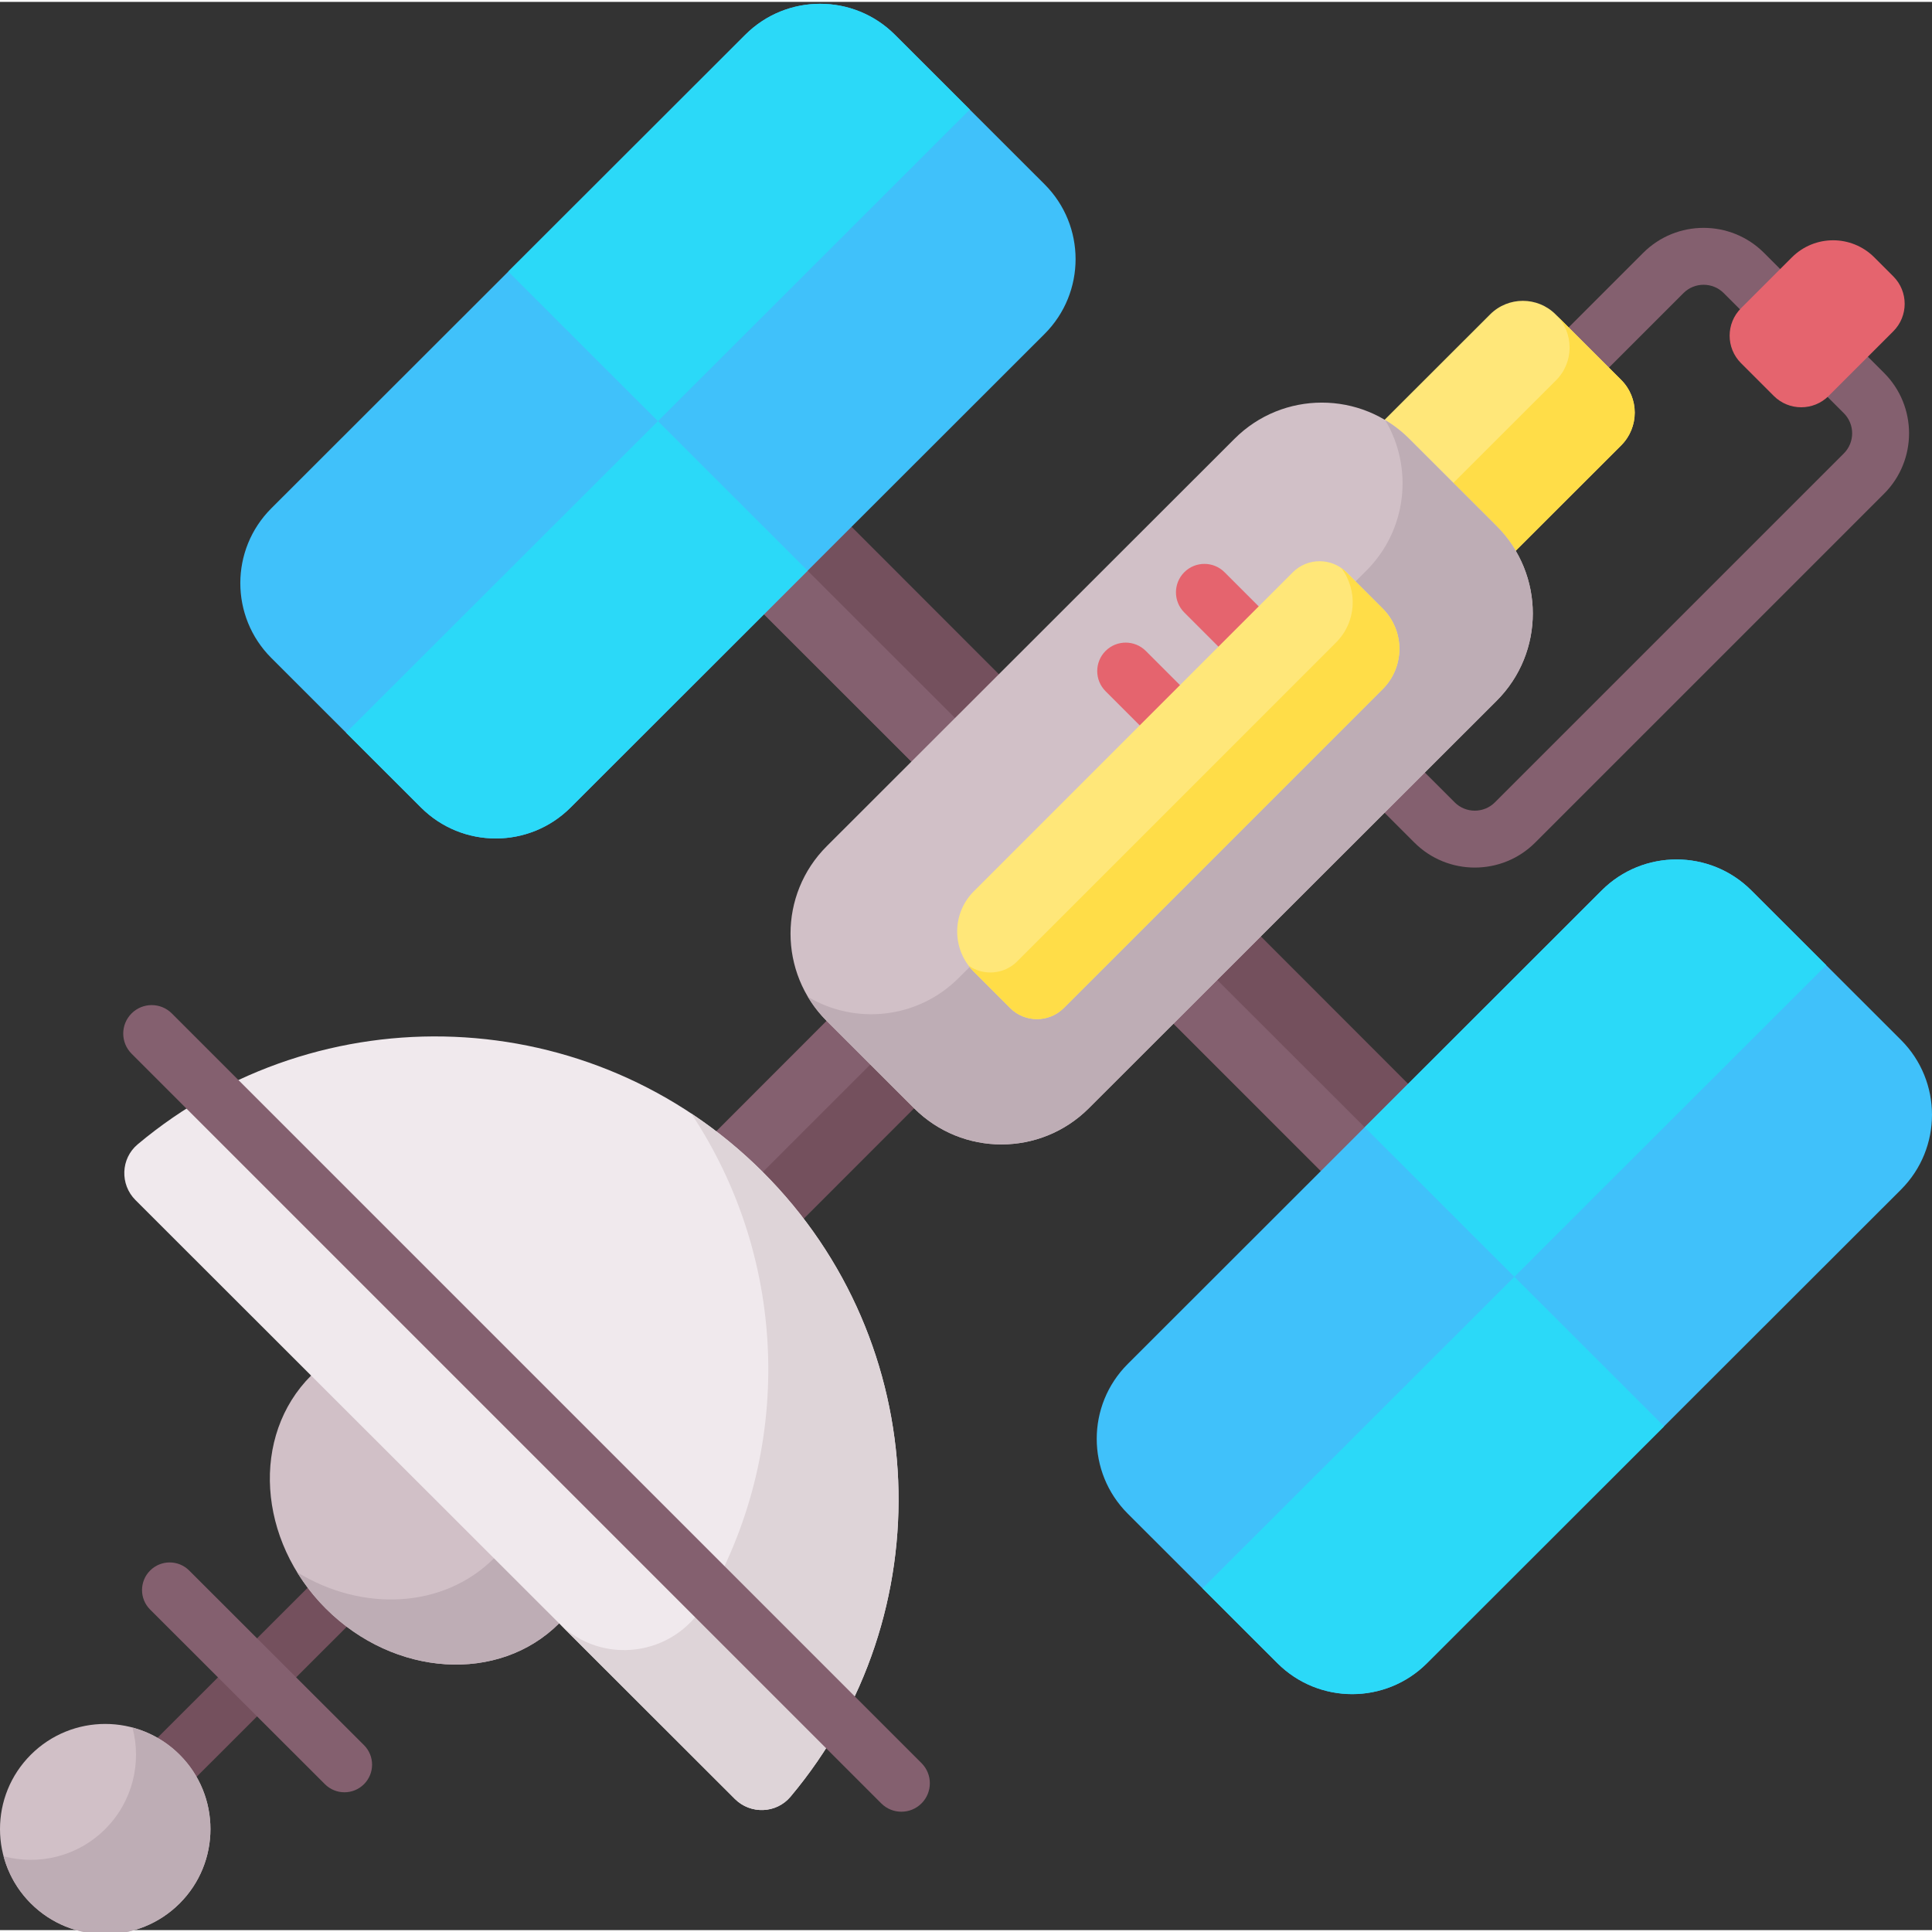 <svg height="511pt" viewBox="0 0 511.999 511" width="511pt" xmlns="http://www.w3.org/2000/svg"><rect x="0" y="0" width="511.999" height="511" fill="#333333" stroke="none"/><path d="m36.602 475.512c-2.859-2.859-2.859-7.492 0-10.348l52.688-52.641c2.859-2.855 7.496-2.855 10.355 0 2.859 2.859 2.859 7.492 0 10.348l-52.688 52.641c-2.859 2.855-7.496 2.855-10.355 0zm0 0" fill="#74505d"/><path d="m47.602 503.922c-10.887 10.879-28.543 10.879-39.434 0s-10.891-28.523 0-39.402c10.891-10.879 28.547-10.879 39.434 0 10.891 10.879 10.891 28.523 0 39.402zm0 0" fill="#d1c0c7"/><path d="m47.602 464.52c-3.59-3.59-7.922-5.984-12.504-7.207 2.484 9.293.086 19.617-7.215 26.91-7.297 7.289-17.629 9.688-26.93 7.207 1.219 4.574 3.621 8.902 7.215 12.492 10.887 10.879 28.543 10.879 39.434 0 10.891-10.879 10.891-28.523 0-39.402zm0 0" fill="#beadb5"/><path d="m86.105 472.328-46.32-46.277c-2.859-2.855-2.859-7.488 0-10.344 2.863-2.859 7.496-2.859 10.355 0l46.32 46.273c2.859 2.859 2.859 7.492 0 10.348-2.859 2.859-7.496 2.859-10.355 0zm0 0" fill="#84606f"/><path d="m148.172 429.707c-15.988 15.973-43.66 14.223-61.809-3.91-18.152-18.133-19.906-45.785-3.918-61.758 15.988-15.977 43.664-14.223 61.812 3.91 18.152 18.133 19.902 45.785 3.914 61.758zm0 0" fill="#d1c0c7"/><path d="m144.258 367.949c-2.984-2.984-6.234-5.516-9.645-7.609 10.621 17.289 9.656 38.777-3.699 52.121-13.355 13.344-34.867 14.309-52.168 3.699 2.094 3.402 4.629 6.652 7.617 9.637 18.148 18.133 45.824 19.883 61.812 3.91 15.984-15.973 14.234-43.625-3.918-61.758zm0 0" fill="#beadb5"/><path d="m226.383 262.703 23.16 23.141-46.797 46.832-23.156-23.141zm0 0" fill="#84606f"/><path d="m191.16 321.074 46.828-46.801 11.57 11.578-46.824 46.801zm0 0" fill="#74505d"/><path d="m35.902 317.535c-4.152-4.152-3.918-11 .578-14.773 48.254-40.441 120.301-37.992 165.676 7.34 45.379 45.34 47.824 117.332 7.336 165.543-3.77 4.492-10.609 4.727-14.758.582zm0 0" fill="#f0e9ed"/><path d="m209.492 475.645c40.488-48.211 38.043-120.203-7.336-165.543-5.91-5.902-12.277-11.074-18.98-15.523 26.02 39.125 27.188 89.879 3.496 130.047-8.18 13.863-27.207 16.367-38.594 4.988l46.656 46.613c4.148 4.145 10.988 3.91 14.758-.582zm0 0" fill="#ded4d8"/><path d="m233.543 477.414-198.676-198.676c-2.945-2.945-2.945-7.723 0-10.668 2.945-2.945 7.723-2.945 10.668 0l198.676 198.676c2.945 2.945 2.945 7.719 0 10.668-2.945 2.945-7.723 2.945-10.668 0zm0 0" fill="#84606f"/><path d="m374.832 222.797-15.914-15.91c-2.945-2.945-2.945-7.723 0-10.668 2.949-2.949 7.723-2.949 10.672 0l15.91 15.91c2.941 2.941 7.727 2.941 10.668 0l92.465-92.461c2.941-2.941 2.941-7.727 0-10.668l-31.828-31.828c-2.941-2.941-7.727-2.941-10.668 0l-37.934 37.934c-2.945 2.945-7.719 2.945-10.668 0-2.945-2.945-2.945-7.723 0-10.668l37.934-37.934c8.824-8.824 23.184-8.824 32.004 0l31.828 31.828c8.824 8.824 8.824 23.18 0 32.004l-92.465 92.461c-8.824 8.828-23.18 8.824-32.004 0zm0 0" fill="#84606f"/><path d="m496.707 67.703 5.035 5.035c4.02 4.02 4.02 10.535 0 14.559l-17.121 17.121c-4.02 4.02-10.539 4.02-14.559 0l-8.676-8.676c-4.02-4.02-4.02-10.539 0-14.559l13.484-13.48c6.031-6.031 15.809-6.031 21.836 0zm0 0" fill="#e5646e"/><path d="m377.527 152.246-17.371-17.355c-4.797-4.793-4.797-12.57 0-17.367l34.742-34.707c4.793-4.789 12.559-4.789 17.352 0l17.371 17.352c4.797 4.797 4.797 12.574 0 17.371l-34.742 34.707c-4.793 4.789-12.559 4.789-17.352 0zm0 0" fill="#ffe779"/><path d="m429.625 100.176-17.258-17.242c4.793 4.789 4.793 12.562 0 17.352l-34.742 34.711c-4.793 4.789-12.57 4.789-17.367 0l17.262 17.242c4.797 4.793 12.57 4.793 17.367 0l34.738-34.707c4.797-4.793 4.797-12.562 0-17.355zm0 0" fill="#ffdd48"/><path d="m400.656 314.238-23.156 23.137-202.465-202.633 23.156-23.141zm0 0" fill="#74505d"/><path d="m174.945 134.832 11.57-11.578 202.637 202.465-11.57 11.578zm0 0" fill="#84606f"/><path d="m242.254 293.211-23.16-23.137c-12.797-12.789-12.797-33.531 0-46.32l108.074-107.98c12.781-12.77 33.496-12.77 46.277 0l23.16 23.141c12.797 12.789 12.797 33.531 0 46.316l-108.074 107.98c-12.785 12.773-33.496 12.773-46.277 0zm0 0" fill="#d1c0c7"/><path d="m396.625 138.934-23.16-23.137c-1.961-1.961-4.105-3.613-6.383-4.973 7.508 12.566 5.852 29.078-4.98 39.898l-108.074 107.977c-10.828 10.82-27.355 12.477-39.93 4.973 1.359 2.277 3.016 4.422 4.977 6.379l23.16 23.141c12.789 12.777 33.527 12.777 46.316 0l108.074-107.98c12.789-12.777 12.789-33.496 0-46.277zm0 0" fill="#beadb5"/><path d="m332.297 180.266-18.449-18.449c-2.945-2.945-2.945-7.723 0-10.672 2.945-2.945 7.723-2.945 10.668 0l18.449 18.453c2.949 2.945 2.949 7.723 0 10.668-2.945 2.945-7.719 2.945-10.668 0zm0 0" fill="#e5646e"/><path d="m311.434 201.129-18.449-18.449c-2.945-2.949-2.945-7.723 0-10.672 2.945-2.945 7.723-2.945 10.668 0l18.449 18.453c2.949 2.945 2.949 7.723 0 10.668-2.945 2.945-7.723 2.945-10.668 0zm0 0" fill="#e5646e"/><path d="m258.086 257.023 9.605 9.609c3.93 3.926 10.297 3.926 14.227 0l84.512-84.516c5.895-5.891 5.895-15.445 0-21.336l-9.605-9.609c-3.926-3.926-10.297-3.926-14.227 0l-84.512 84.516c-5.895 5.891-5.895 15.445 0 21.336zm0 0" fill="#ffe779"/><path d="m366.43 160.781-9.605-9.609c-.43-.426-.891-.801-1.371-1.133 4.453 5.91 4.008 14.34-1.379 19.723l-84.512 84.516c-3.5 3.5-8.934 3.871-12.855 1.137.418.559.867 1.102 1.379 1.609l9.605 9.609c3.93 3.926 10.297 3.926 14.227 0l84.512-84.516c5.895-5.891 5.895-15.445 0-21.336zm0 0" fill="#ffdd48"/><path d="m338.531 440.266-39.668-39.633c-10.961-10.953-10.961-28.719 0-39.668l125.613-125.504c10.949-10.938 28.688-10.938 39.633 0l39.668 39.633c10.961 10.949 10.961 28.715 0 39.668l-125.613 125.504c-10.949 10.938-28.688 10.938-39.633 0zm0 0" fill="#40c1fa"/><path d="m483.961 255.293-19.832-19.816c-10.953-10.941-28.715-10.941-39.668 0l-62.809 62.754 39.668 39.633zm0 0" fill="#2bd9f8"/><path d="m401.32 337.863-82.641 82.566 19.832 19.816c10.957 10.945 28.715 10.945 39.668 0l62.809-62.75zm0 0" fill="#2bd9f8"/><path d="m111.574 213.508-39.668-39.633c-10.961-10.953-10.961-28.719 0-39.668l125.613-125.504c10.945-10.938 28.688-10.938 39.633 0l39.668 39.633c10.961 10.949 10.961 28.715 0 39.668l-125.613 125.504c-10.949 10.938-28.688 10.938-39.633 0zm0 0" fill="#40c1fa"/><g fill="#2bd9f8"><path d="m257.004 28.535-19.832-19.816c-10.957-10.945-28.715-10.945-39.668 0l-62.809 62.754 39.668 39.633zm0 0"/><path d="m174.363 111.105-82.645 82.566 19.836 19.816c10.953 10.945 28.715 10.945 39.668 0l62.809-62.75zm0 0"/></g></svg>
